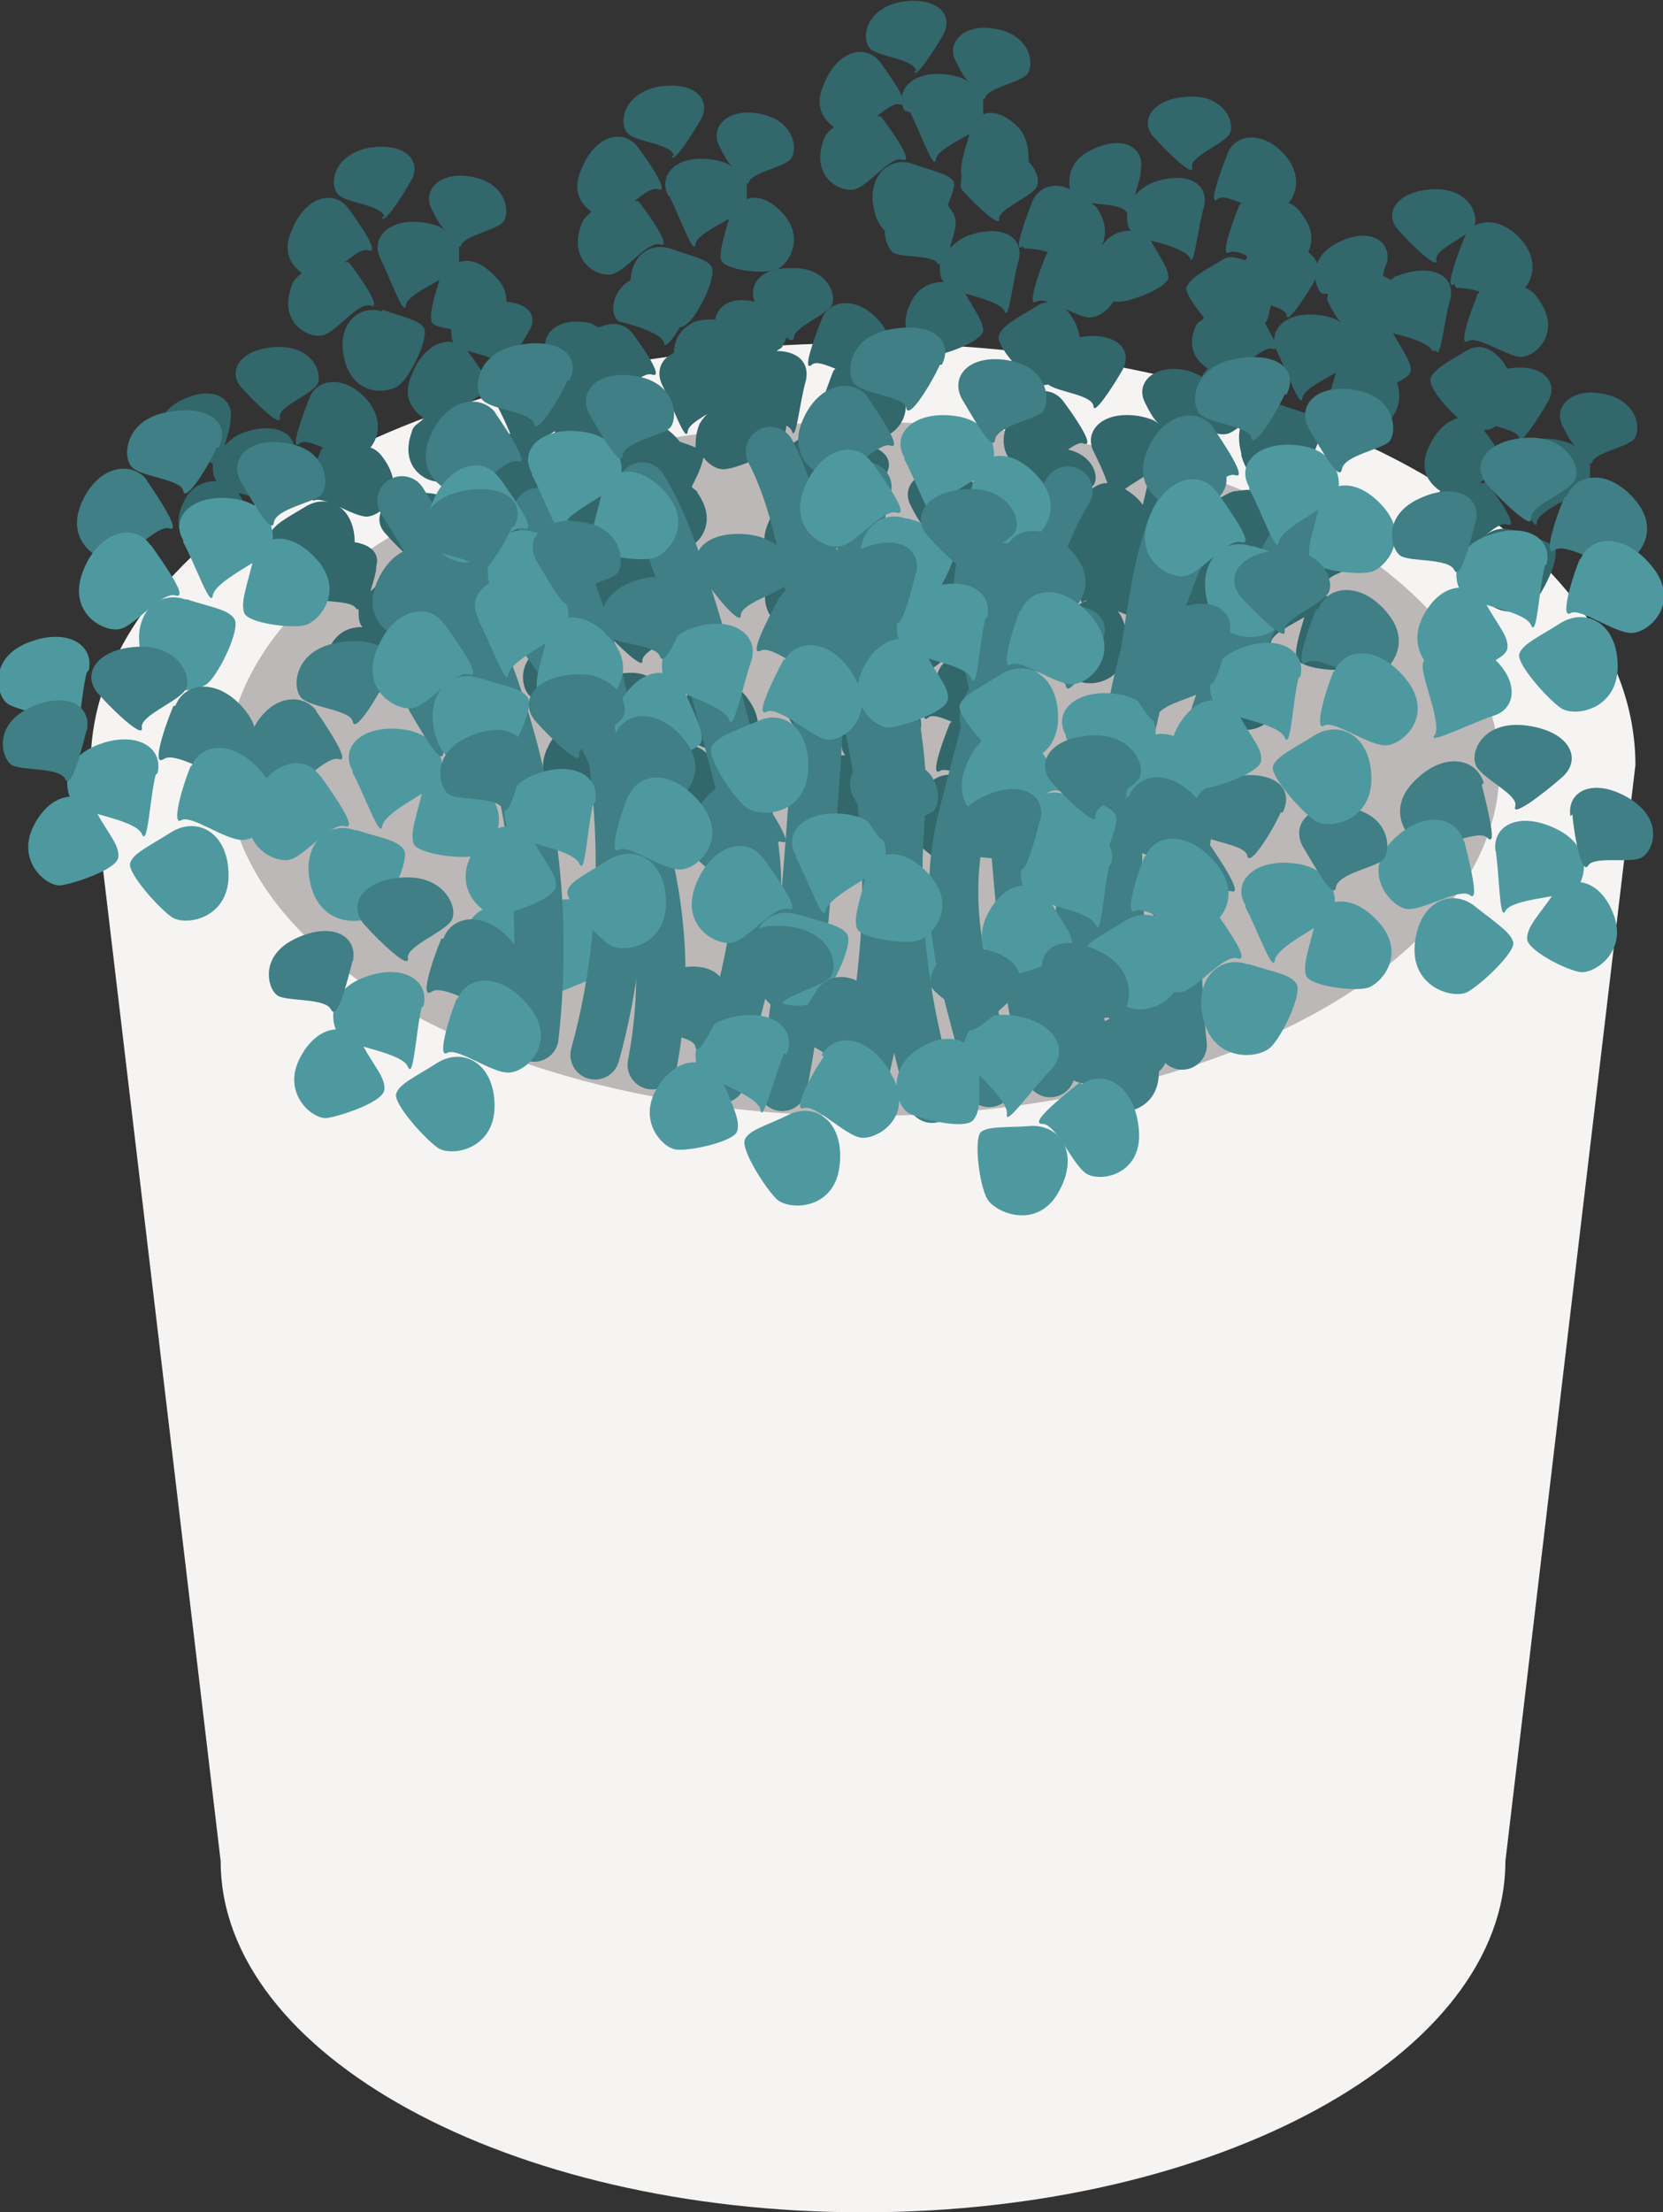 <?xml version="1.0" encoding="UTF-8"?><svg id="uuid-d281dd3b-88da-40d5-bd80-09909aee738f" xmlns="http://www.w3.org/2000/svg" viewBox="0 0 8.44 11.22"><rect x="0" y="0" width="8.44" height="11.22" fill="#333333" stroke="none"/><g id="uuid-c1d9aebf-26c7-4b6e-838e-1f309b622736"><g><g><path d="m4.38,1.74C2.22,1.74.46,2.7.46,3.88l.66,5.56c0,.98,1.46,1.78,3.26,1.78s3.26-.8,3.26-1.78l.66-5.56c0-1.18-1.75-2.14-3.92-2.14Z" style="fill:#f6f4f3;"/><ellipse cx="4.38" cy="3.9" rx="3.23" ry="1.76" style="fill:#bcb8b7;"/></g><g><path d="m1.94,1.1c0,.05.1-.1.15-.19.05-.1-.04-.19-.22-.16-.19.04-.2.2-.15.24.04.04.22.05.23.11Z" style="fill:#32676c;"/><path d="m1.54,1.38s-.05.03-.06.07c-.07.19.09.27.16.25.07-.02.18-.17.24-.15.06.02-.04-.13-.11-.22,0,0-.01,0-.02,0,.05-.04.09-.07.12-.06.06.02-.04-.13-.1-.21-.07-.1-.22-.07-.29.11-.05.11,0,.18.06.22Z" style="fill:#32676c;"/><path d="m1.93,1.31c.05.1.12.3.13.24,0-.04.1-.09.17-.13-.03.1-.05.17-.04.21,0,.02.05.03.1.04,0,.03,0,.06.02.08.04.04.22.05.23.11,0,.05.1-.1.15-.19.04-.08-.02-.13-.12-.14,0-.04-.01-.08-.05-.12-.07-.08-.14-.1-.19-.08,0-.02,0-.05,0-.08,0,0,.01,0,.01,0,0-.05.17-.08.21-.12.04-.04.03-.19-.14-.23-.17-.04-.27.06-.22.16.02.04.04.08.07.11-.02-.02-.05-.03-.1-.04-.19-.03-.28.08-.23.18Z" style="fill:#32676c;"/><path d="m1.94,1.58c-.12-.04-.24.07-.19.25.05.19.24.17.29.11.05-.05.14-.23.11-.28-.03-.04-.1-.05-.21-.09Z" style="fill:#32676c;"/><path d="m3.41.79c0,.05.1-.1.15-.19.05-.1-.04-.19-.22-.16-.19.04-.2.2-.15.24.04.04.22.05.23.11Z" style="fill:#32676c;"/><path d="m3.01,1.07s-.05.03-.06.07c-.07.19.09.27.16.25.07-.02.18-.17.24-.15.06.02-.04-.13-.11-.22,0,0-.01,0-.02,0,.05-.04.09-.07.12-.06.06.02-.04-.13-.1-.21-.07-.1-.22-.07-.29.11-.05.11,0,.18.06.22Z" style="fill:#32676c;"/><path d="m3.4,1c.05.1.12.3.13.24,0-.04.1-.09.17-.13-.03.1-.05.17-.04.21.02.05.21.07.27.05.06-.01.16-.15.05-.28-.07-.08-.14-.1-.19-.08,0-.02,0-.05,0-.08,0,0,.01,0,.01,0,0-.05.17-.08.21-.12.04-.04.03-.19-.14-.23-.17-.04-.27.06-.22.16.02.04.04.08.07.11-.02-.02-.05-.03-.1-.04-.19-.03-.28.08-.23.18Z" style="fill:#32676c;"/><path d="m4.64.36c0,.05.1-.1.15-.19.05-.1-.04-.19-.22-.16-.19.04-.2.2-.15.24s.22.05.23.11Z" style="fill:#32676c;"/><path d="m4.24.64s-.05.03-.06.07c-.07.19.09.27.16.25.07-.02.18-.17.24-.15.06.02-.04-.13-.11-.22,0,0-.01,0-.02,0,.05-.04.09-.07.12-.06.06.02-.04-.13-.1-.21-.07-.1-.22-.07-.29.11-.05.11,0,.18.06.22Z" style="fill:#32676c;"/><path d="m4.62.57c.05.1.12.3.13.24,0-.04.1-.09.17-.13-.03.1-.05.17-.04.21,0,0,0,0,0,0,0,.02-.01.05,0,.07.07.08.2.2.19.15,0-.05.16-.11.19-.16.02-.03,0-.09-.04-.13,0-.05,0-.1-.04-.16-.07-.08-.14-.1-.19-.08,0-.02,0-.05,0-.08,0,0,.01,0,.01,0,0-.05.17-.08.21-.12.04-.04.03-.19-.14-.23-.17-.04-.27.06-.22.16.02.04.04.08.07.11-.02-.02-.05-.03-.1-.04-.19-.03-.28.08-.23.18Z" style="fill:#32676c;"/><path d="m6.3,2.31c.05.19.24.17.29.11.05-.05.14-.23.11-.28-.03-.04-.1-.05-.21-.09-.12-.04-.24.07-.19.25Z" style="fill:#32676c;"/><path d="m7.53,2.45s-.01,0-.02,0c.05-.04.09-.07.12-.06.06.02-.04-.13-.1-.21,0,0,0,0,0,0,.02,0,.04,0,.06-.02.06.02.11.03.12.06,0,.05.1-.1.15-.19.05-.1-.04-.19-.21-.16-.05-.09-.13-.14-.21-.09-.1.06-.16.09-.18.14-.01.04.07.14.14.2-.06.02-.11.06-.15.15-.05.11,0,.18.06.22-.02.03-.05.03-.06.07-.07.19.09.27.16.25.07-.02.18-.17.24-.15.06.02-.04-.13-.11-.22Z" style="fill:#32676c;"/><path d="m7.49,2.95c.05.19.24.17.29.11.05-.05.14-.23.11-.28-.03-.04-.1-.05-.21-.09-.12-.04-.24.07-.19.25Z" style="fill:#32676c;"/><path d="m8.26,2.51c-.07-.08-.14-.1-.19-.08,0-.02,0-.05,0-.08,0,0,.01,0,.01,0,0-.05.17-.08.21-.12.04-.04.03-.19-.14-.23-.17-.04-.27.06-.22.16.02.04.04.08.07.11-.02-.02-.05-.03-.1-.04-.19-.03-.28.08-.23.18.05.1.12.3.13.24,0-.04.1-.09.17-.13-.03.1-.05.17-.04.21.02.05.21.07.27.05.06-.01.16-.15.05-.28Z" style="fill:#32676c;"/><path d="m3.14,1.63s.22.05.23.11c0,.03.04-.01.08-.08.02,0,.04-.02.05-.03.05-.05.14-.23.11-.28-.03-.04-.1-.05-.21-.09-.1-.03-.19.03-.2.16-.1.06-.1.17-.07.2Z" style="fill:#32676c;"/><path d="m3.89,2.32s.1-.08.1-.16c.01,0,.03.02.03.03.02.05.04-.16.07-.26.02-.09-.04-.15-.15-.15,0,0,.02-.01.03-.02,0-.01.02-.03.02-.05.02.02.04.02.04,0,0-.05.16-.11.19-.16.03-.05-.02-.2-.21-.19-.16,0-.21.09-.18.17-.13-.03-.19.03-.2.09-.03,0-.06,0-.1.01-.09.04-.11.11-.11.16-.07.03-.09.1-.06.16.05.1.12.3.13.24,0-.04.09-.08.16-.13-.04.02-.07.04-.1.09-.02.05-.02.09-.02.12-.02-.01-.05-.02-.08-.03-.04-.05-.08-.08-.13-.09-.02-.05-.07-.13-.11-.19,0,0-.01,0-.02,0,.05-.04.09-.07.12-.06.06.02-.04-.13-.1-.21-.04-.05-.1-.06-.17-.03-.01,0-.02-.01-.04-.02-.17-.04-.27.06-.22.16.02.04.04.08.07.11-.02-.02-.05-.03-.1-.04-.19-.03-.28.08-.23.18.02.04.05.1.07.15-.03,0-.05,0-.09,0-.01,0-.01.01-.02.02-.02-.05-.07-.11-.1-.16,0,0-.01,0-.02,0,.05-.04.09-.07.12-.06.06.02-.04-.13-.1-.21-.07-.1-.22-.07-.29.11-.05.11,0,.18.06.22-.02.03-.05.03-.06.07-.07.19.09.27.16.25.04-.01.11-.08.16-.12,0,0,0,.01,0,.02-.05.04-.09.12-.06.23.01.05.03.08.06.11-.04,0-.08.03-.09.07-.04.1-.1.27-.05.23.02-.02.07,0,.12.02,0,0,0,0-.01.01-.04.1-.1.27-.05.24.05-.03.2.08.27.08.07,0,.21-.12.09-.29-.02-.03-.04-.05-.07-.06,0,0,0,0,0,0,0,0,.01,0,.02,0,.06,0,.24-.07.25-.12,0-.05-.04-.1-.09-.2.08.02.18.05.2.09.02.05.04-.16.07-.26,0-.03,0-.05,0-.08,0,0,0,0,0,0,0,0,.02,0,.02-.01,0,.02,0,.04.02.03.01,0,.04,0,.07.01,0,.03.02.04.03.06-.04.1-.08.24-.03.21.05-.03.2.08.27.08.07,0,.21-.12.09-.29,0-.01-.02-.02-.03-.03.03-.06.05-.1.06-.15.03.04.07.06.1.06.05,0,.18-.05.23-.09,0,0,0,0,0,0Zm-1.07-.14s0,0,0,0c-.03.1-.05.16-.03.2,0,0,.01,0,.02.01,0,0,0,0,0,0-.03.01-.05.03-.06.05,0,0,0-.02,0-.02,0,0,0,0-.01,0,0-.03.02-.06.02-.09,0-.04-.02-.06-.04-.08.03-.02.07-.05.11-.07Zm-.14.43s0,.02.01.03c0,0-.01-.01-.02-.01,0,0,0,0,0-.01Z" style="fill:#32676c;"/><path d="m4.3,3.05c.06.02-.04-.13-.11-.22,0,0-.01,0-.02,0,.05-.04.09-.07.12-.06.05.02-.03-.11-.09-.2.03,0,.06,0,.09-.02.03.01.06.03.06.04,0,.05.1-.1.15-.19.04-.08-.03-.14-.15-.15-.05-.09-.13-.13-.2-.08-.1.06-.16.09-.18.14-.01.04.08.15.15.21-.08-.02-.17,0-.22.13-.05.11,0,.18.06.22-.02.03-.05.03-.06.07-.07.19.09.27.16.25.07-.02.18-.17.24-.15Z" style="fill:#32676c;"/><path d="m6.18,3.05s-.01,0-.02,0c.05-.04.09-.07.12-.06.06.02-.04-.13-.1-.21-.07-.09-.21-.06-.28.1,0-.01,0-.02-.01-.03-.02-.03-.04-.05-.07-.06.03-.04.04-.08.02-.14.06.03.19.04.24.03,0,0,.01,0,.02-.01,0,.03,0,.05.02.06.04.04.22.05.23.11,0,.05.1-.1.15-.19.05-.1-.04-.19-.22-.16-.04,0-.07.03-.1.04,0-.04,0-.09-.05-.14-.07-.08-.14-.1-.19-.08,0-.02,0-.05,0-.08,0,0,.01,0,.01,0,0-.04.08-.06.14-.08.04.04.1.06.14.05.07-.02.18-.17.24-.15.06.02-.04-.13-.11-.22,0,0-.01,0-.02,0,.05-.04.09-.07.12-.06.04.01,0-.06-.04-.13.02-.02.02-.06.03-.09.04.01.08.03.08.05,0,.05.1-.1.15-.19.03-.05,0-.1-.04-.13.02-.05.03-.11-.03-.19-.02-.03-.04-.05-.07-.06.04-.05.06-.13,0-.22-.11-.15-.27-.14-.31-.03-.04.1-.1.27-.05.23.02-.02.07,0,.12.02,0,0,0,0-.01.01-.04.1-.1.27-.05.24.02-.01.06,0,.09.02,0,0,0,.01-.01.02-.04-.01-.08-.03-.12,0-.1.06-.16.09-.18.14,0,.03.04.09.09.15-.01.02-.03.02-.04.04-.05.11,0,.18.06.22-.01.01-.02.02-.03.04-.02-.01-.04-.02-.07-.03-.17-.04-.27.06-.22.16.02.04.04.08.07.11-.02-.02-.05-.03-.1-.04-.19-.03-.28.08-.23.18.02.04.05.1.07.16-.04,0-.08.02-.1.06,0,0,0-.02-.01-.02.02-.01.03-.02.04-.03.03-.04,0-.15-.13-.18.03-.02.06-.04.08-.03.06.02-.04-.13-.1-.21-.07-.1-.22-.07-.29.11-.04.11,0,.18.05.21,0,0,0,.01,0,.02-.02.02-.04.03-.05.06-.07.18.08.27.16.25-.03,0-.06,0-.1.02-.04.02-.06.04-.08.06.01-.04.03-.09.03-.13.02-.08-.05-.11-.13-.11-.01-.05-.06-.11-.15-.13-.17-.04-.27.06-.22.16.02.04.04.08.07.11-.02-.02-.05-.03-.1-.04-.19-.03-.28.08-.23.18.05.1.12.3.13.24,0-.04.1-.09.17-.13-.03.1-.05.17-.04.21,0,0,.02.02.04.02-.02,0-.04-.01-.07,0-.02,0-.02.01-.03.01-.03-.03-.1-.05-.2-.08-.12-.04-.24.07-.19.25,0,.04.03.06.04.08-.03,0-.06,0-.1.01-.16.08-.12.23-.08.26.05.03.21.01.23.06,0,0,0,0,.01,0,0,.04,0,.07.02.09-.06,0-.13.02-.17.11-.08.16.06.27.12.26.06,0,.24-.07.25-.12,0-.05-.04-.1-.09-.2.08.02.18.05.2.09.02.05.04-.16.07-.26.03-.12-.09-.19-.27-.12-.04.02-.06.04-.08.06.01-.04.03-.09.03-.13,0-.02-.02-.03-.02-.04.05,0,.1-.01.12-.03,0,0,.01-.02.02-.03.07.07.14.13.13.08,0-.05.16-.11.19-.16.02-.04,0-.12-.08-.16.05,0,.1.01.14.01.02.08.09.13.13.13.06,0,.24-.07.25-.12,0-.05-.04-.1-.09-.19.08.02.18.05.2.09.02.04.03-.08.05-.19.03.04.07.06.11.06-.02.06-.02.1,0,.08.05-.03.2.08.27.08.03,0,.08-.03.11-.07.01.02.03.04.05.05-.02.03-.05.03-.06.07-.07.19.09.27.16.25.07-.02.18-.17.24-.15.06.02-.04-.13-.11-.22Zm-.34-.65c-.02.07-.03.12-.04.16-.03-.04-.06-.06-.09-.08.04-.03.08-.05.12-.08Zm-.87.57s-.01-.04-.03-.06c-.07-.08-.14-.1-.19-.08,0-.02,0-.05,0-.08,0,0,0,0,0,0,0,.02.02.04.03.05.05.03.21.01.23.06,0,0,0,0,.01,0,0,.04,0,.07.02.09-.03,0-.05,0-.08.03Zm.29-.29c.07-.03.18-.16.24-.15,0,0,0,.02,0,.02-.07,0-.13.05-.14.14-.02,0-.05-.02-.08-.01Z" style="fill:#32676c;"/><path d="m6.14,3.55c.05.19.24.17.29.11.05-.05.14-.23.11-.28-.03-.04-.1-.05-.21-.09-.12-.04-.24.07-.19.25Z" style="fill:#32676c;"/><path d="m6.72,3.04s0-.05,0-.08c0,0,.01,0,.01,0,0-.05.17-.08.21-.12.04-.04.03-.19-.14-.23-.17-.04-.27.06-.22.16.02.04.04.08.07.11-.02-.02-.05-.03-.1-.04-.19-.03-.28.08-.23.18.05.1.12.3.13.24,0-.04.1-.09.17-.13-.03.1-.05.17-.04.21.02.05.21.07.27.05.06-.01.16-.15.05-.28-.07-.08-.14-.1-.19-.08Z" style="fill:#32676c;"/><path d="m7.29,1.31c0-.05.16-.11.19-.16.03-.05-.02-.2-.21-.19-.19.01-.25.13-.17.21.07.08.2.2.19.15Z" style="fill:#32676c;"/><path d="m7.39,1.46s.07,0,.12.02c0,0,0,0-.01.01-.04.1-.1.27-.05.24.05-.03.2.08.27.08.07,0,.21-.12.09-.29-.02-.03-.04-.05-.07-.06.04-.05.06-.13,0-.22-.11-.15-.27-.14-.31-.03-.04.1-.1.27-.05.23Z" style="fill:#32676c;"/><path d="m7.29,1.78c.02.05.04-.16.07-.26.03-.12-.09-.19-.27-.12-.01,0-.02.01-.03.02,0,0-.02-.01-.04-.02,0-.02.01-.05.02-.07.02-.11-.09-.18-.25-.1-.16.08-.12.23-.08.26,0,0,.02,0,.03,0,0,.01-.01.02,0,.04.02.04.04.08.07.11-.02-.02-.05-.03-.1-.04-.19-.03-.28.08-.23.18.05.1.12.3.13.24,0-.04.1-.09.17-.13-.03.1-.05.17-.04.21.02.05.21.07.27.05.05,0,.12-.1.08-.21.04-.02.07-.04.07-.06,0-.05-.04-.1-.09-.19.08.02.18.05.2.09Z" style="fill:#32676c;"/><path d="m5.2,1.26s.07,0,.12.02c0,0,0,0-.01.01-.04.1-.1.27-.05.24.05-.03.2.08.27.08.04,0,.09-.03.12-.08,0,0,.02,0,.03,0,.06,0,.24-.07.25-.12,0-.05-.04-.1-.09-.19.08.02.18.05.2.09.02.05.04-.16.07-.26.03-.12-.09-.19-.27-.12-.04.02-.06.04-.08.06.01-.04.03-.09.03-.13.02-.11-.09-.18-.25-.1-.11.05-.12.14-.11.2-.08-.04-.16-.01-.19.06-.04.1-.1.27-.05.23Zm.51-.18s0,0,.01,0c0,.04,0,.07.02.09-.06,0-.12.02-.17.11,0,0,0,0,0,0,.04-.05.06-.13,0-.22,0-.01-.02-.02-.03-.03.07.01.16.01.18.05Z" style="fill:#32676c;"/><path d="m5.17,1.32c.03-.12-.09-.19-.27-.12-.04.02-.06.04-.08.06.01-.04.03-.09.03-.13,0-.04-.02-.06-.04-.09.02-.05.04-.1.03-.12-.03-.04-.1-.05-.21-.09-.12-.04-.24.07-.19.25.01.04.03.07.05.09,0,.05.02.09.04.11.05.03.21.01.23.06,0,0,0,0,.01,0,0,.04,0,.07.02.09-.06,0-.13.02-.17.11-.08.16.06.27.12.26.06,0,.24-.07.25-.12,0-.05-.04-.1-.09-.19.08.02.18.05.2.09.02.05.04-.16.07-.26Z" style="fill:#32676c;"/><path d="m5.23,1.95s.05.01.09,0c.05.04.22.05.23.11,0,.05.1-.1.15-.19.05-.1-.04-.19-.22-.16,0,0,0,0,0,0-.03-.15-.14-.22-.23-.15-.1.06-.16.09-.18.14-.02.05.12.2.18.24Z" style="fill:#32676c;"/><path d="m4.19,2.14c.05-.03.2.08.27.08.07,0,.21-.12.09-.29-.02-.03-.04-.05-.07-.06.04-.05.06-.13,0-.22-.11-.15-.27-.14-.31-.03-.04.1-.1.27-.05.23.02-.02.07,0,.12.02,0,0,0,0-.01.01-.04.1-.1.27-.05.24Z" style="fill:#32676c;"/><path d="m3.13,2.77c-.1.06-.16.09-.18.14-.01.03.06.13.12.19,0,.03-.02.07,0,.1.07.08.2.2.19.15,0-.05.16-.11.19-.16.02-.04,0-.14-.1-.17,0-.02.01-.02.01-.04,0-.19-.14-.27-.25-.19Z" style="fill:#32676c;"/><path d="m1.42,2.11c0-.05.16-.11.19-.16.03-.05-.02-.2-.21-.19-.19.01-.25.13-.17.21.07.08.2.2.19.15Z" style="fill:#32676c;"/><path d="m1.42,2.58c.02.05.04-.16.07-.26.03-.12-.09-.19-.27-.12-.04.02-.06.04-.08.06.01-.04.03-.09.03-.13.02-.11-.09-.18-.25-.1-.16.08-.12.23-.08.26.05.03.21.01.23.06,0,0,0,0,.01,0,0,.04,0,.07.02.09-.06,0-.13.02-.17.11-.08.16.06.27.12.26.06,0,.24-.07.25-.12,0-.05-.04-.1-.09-.19.08.02.18.05.2.09Z" style="fill:#32676c;"/><path d="m1.59,2.54c.05-.03.2.08.27.08.07,0,.21-.12.09-.29-.02-.03-.04-.05-.07-.06.04-.05.06-.13,0-.22-.11-.15-.27-.14-.31-.03-.04.1-.1.27-.05.23.02-.02.07,0,.12.02,0,0,0,0-.01.01-.04.1-.1.27-.05.24Z" style="fill:#32676c;"/><path d="m6.05.84c0-.05.16-.11.19-.16.03-.05-.02-.2-.21-.19-.19.01-.25.13-.17.21.07.08.2.2.19.15Z" style="fill:#32676c;"/><path d="m5.47,3.07c-.1.06-.16.09-.18.14-.02.05.12.2.18.24.06.04.25.01.25-.19,0-.19-.14-.27-.25-.19Z" style="fill:#32676c;"/><path d="m5.07,3.66c.04-.05.06-.13,0-.22-.11-.15-.27-.14-.31-.03-.04.1-.1.27-.05.23.02-.02.07,0,.12.02,0,0,0,0-.01.01-.04.1-.1.27-.05.24.05-.03.2.08.27.08.07,0,.21-.12.09-.29-.02-.03-.04-.05-.07-.06Z" style="fill:#32676c;"/><path d="m4.73,3.96c-.1.06-.16.09-.18.14-.02.05.12.2.18.24.06.04.25.01.25-.19,0-.19-.14-.27-.25-.19Z" style="fill:#32676c;"/><path d="m3.27,3.82c.02.05.04-.16.07-.26.03-.12-.09-.19-.27-.12-.04.02-.06.04-.08.06.01-.04.03-.09.03-.13.02-.11-.09-.18-.25-.1-.16.08-.12.23-.08.26.05.03.21.01.23.06,0,0,0,0,.01,0,0,.04,0,.07.02.09-.06,0-.13.02-.17.11-.08.16.06.27.12.26.06,0,.24-.07.25-.12,0-.05-.04-.1-.09-.19.08.02.18.05.2.09Z" style="fill:#32676c;"/><path d="m3.74,3.51c.04-.05.06-.13,0-.22-.11-.15-.27-.14-.31-.03-.04.1-.1.27-.05.23.02-.02.07,0,.12.02,0,0,0,0-.01.01-.04.1-.1.27-.05.24.05-.03.2.08.27.08.07,0,.21-.12.09-.29-.02-.03-.04-.05-.07-.06Z" style="fill:#32676c;"/><path d="m3.4,3.81c-.1.06-.16.09-.18.14-.02.05.12.2.18.24.06.04.25.01.25-.19,0-.19-.14-.27-.25-.19Z" style="fill:#32676c;"/><path d="m2.15,2.85c0-.05.16-.11.19-.16.03-.05-.02-.2-.21-.19-.19.01-.25.13-.17.21.07.08.2.2.19.15Z" style="fill:#32676c;"/><path d="m2.16,3.32c.02.05.04-.16.07-.26.03-.12-.09-.19-.27-.12-.04.02-.06.04-.08.06.01-.04.03-.09.03-.13.02-.07-.04-.11-.11-.12,0-.18-.14-.25-.25-.18-.1.06-.16.09-.18.14-.02.05.12.2.18.24,0,0,0,0,0,0,0,.03.02.06.03.08.05.03.21.01.23.06,0,0,0,0,.01,0,0,.04,0,.07.02.09-.06,0-.13.02-.17.11-.08.16.06.27.12.26.06,0,.24-.07.25-.12,0-.05-.04-.1-.09-.2.08.02.18.05.2.09Z" style="fill:#32676c;"/><path d="m2.28,3.32c-.1.06-.16.09-.18.14-.02.05.12.2.18.24.06.04.25.01.25-.19,0-.19-.14-.27-.25-.19Z" style="fill:#32676c;"/></g><path d="m.45,3.4c.03-.13-.11-.22-.31-.14s-.16.27-.1.31.3.07.33.14.04-.18.07-.3Z" style="fill:#4e999f;"/><path d="m2.73,4.97c.13-.04.13-.21-.05-.33s-.31.01-.31.08.1.3.06.35.18-.06.3-.1Z" style="fill:#4e999f;"/><path d="m4.73,5.01c.13-.04.13-.21-.05-.33s-.31.01-.31.08.1.3.06.35.18-.06.3-.1Z" style="fill:#4e999f;"/><path d="m7.58,3.63c.13-.04.13-.21-.05-.33s-.31.01-.31.08.1.3.06.35.18-.06.3-.1Z" style="fill:#4e999f;"/><path d="m3.07,4.94c.13-.04.13-.21-.05-.33s-.31.01-.31.08.1.3.06.35.18-.06.3-.1Z" style="fill:#4e999f;"/><g><path d="m2.04,2.54c.2.31.43.74.57,1.28.15.58.14,1.08.1,1.44" style="fill:none; stroke:#3f7f85; stroke-linecap:round; stroke-miterlimit:10; stroke-width:.25px;"/><path d="m2.73,2.6c.16.32.33.77.39,1.31.07.59,0,1.08-.1,1.44" style="fill:none; stroke:#3f7f85; stroke-linecap:round; stroke-miterlimit:10; stroke-width:.25px;"/><path d="m2.28,2.68c.31.31.67.74.88,1.28.23.58.22,1.08.15,1.44" style="fill:none; stroke:#3f7f85; stroke-linecap:round; stroke-miterlimit:10; stroke-width:.25px;"/><path d="m3.26,2.47c.2.31.39,1.11.53,1.64.15.58-.08,1-.13,1.36" style="fill:none; stroke:#3f7f85; stroke-linecap:round; stroke-miterlimit:10; stroke-width:.25px;"/><path d="m3.91,2.29c.17.32.28.96.23,1.61s-.09,1.25-.17,1.61" style="fill:none; stroke:#3f7f85; stroke-linecap:round; stroke-miterlimit:10; stroke-width:.25px;"/><path d="m4.11,2.79c.15.32.31.77.37,1.31.06.59-.02,1.08-.12,1.44" style="fill:none; stroke:#3f7f85; stroke-linecap:round; stroke-miterlimit:10; stroke-width:.25px;"/><path d="m6.67,2.58c-.2.31-.43.74-.57,1.28-.15.58-.14,1.08-.1,1.44" style="fill:none; stroke:#3f7f85; stroke-linecap:round; stroke-miterlimit:10; stroke-width:.25px;"/><path d="m6.09,2.59c-.16.32-.33.77-.39,1.31-.07.59,0,1.08.1,1.44" style="fill:none; stroke:#3f7f85; stroke-linecap:round; stroke-miterlimit:10; stroke-width:.25px;"/><path d="m6.1,2.43c-.31.31-.22.96-.44,1.5-.23.58-.22,1.08-.15,1.44" style="fill:none; stroke:#3f7f85; stroke-linecap:round; stroke-miterlimit:10; stroke-width:.25px;"/><path d="m5.42,2.49c-.2.31-.39,1.11-.53,1.64-.15.58.08,1,.13,1.36" style="fill:none; stroke:#3f7f85; stroke-linecap:round; stroke-miterlimit:10; stroke-width:.25px;"/><path d="m5.16,2.59c-.38.32-.1.72-.04,1.33s.08,1.18.21,1.52" style="fill:none; stroke:#3f7f85; stroke-linecap:round; stroke-miterlimit:10; stroke-width:.25px;"/><path d="m4.4,2.47c-.14.33.22,1.11.17,1.66-.05.59.05,1.08.16,1.44" style="fill:none; stroke:#3f7f85; stroke-linecap:round; stroke-miterlimit:10; stroke-width:.25px;"/></g><g><g><path d="m1.11,2.27c.06-.12-.04-.22-.26-.18s-.23.23-.18.28.25.06.26.12.12-.11.17-.22Z" style="fill:#3f7f85;"/><path d="m.75,2.44c-.08-.11-.26-.08-.34.12s.11.3.18.28.21-.18.27-.16-.05-.15-.12-.25Z" style="fill:#3f7f85;"/><path d="m.93,2.74c-.07-.12.05-.24.26-.21s.22.22.17.27-.27.15-.28.22-.09-.16-.15-.27Z" style="fill:#4e999f;"/><path d="m.76,2.76c-.08-.11-.26-.07-.34.14s.11.31.19.29.21-.19.28-.17-.05-.15-.12-.25Z" style="fill:#4e999f;"/><path d="m1.22,2.44c-.06-.12.05-.23.25-.19s.2.22.16.26-.23.07-.24.14-.11-.11-.17-.21Z" style="fill:#3f7f85;"/><path d="m.94,3.04c-.14-.05-.28.08-.22.29s.28.19.34.13.16-.27.13-.32-.12-.06-.24-.1Z" style="fill:#4e999f;"/><path d="m1.28,2.85c.03-.14.19-.17.33-.01s.01.31-.06.33-.29-.01-.31-.06.01-.13.04-.25Z" style="fill:#4e999f;"/></g><g><path d="m2.89,1.93c.06-.12-.04-.22-.26-.18s-.23.23-.18.28.25.06.26.12.12-.11.17-.22Z" style="fill:#3f7f85;"/><path d="m2.52,2.1c-.08-.11-.26-.08-.34.12s.11.3.18.28.21-.18.27-.16-.05-.15-.12-.25Z" style="fill:#3f7f85;"/><path d="m2.7,2.4c-.07-.12.05-.24.26-.21s.22.22.17.27-.27.15-.28.22-.09-.16-.15-.27Z" style="fill:#4e999f;"/><path d="m2.53,2.42c-.08-.11-.26-.07-.34.14s.11.31.19.29.21-.19.28-.17-.05-.15-.12-.25Z" style="fill:#4e999f;"/><path d="m2.99,2.1c-.06-.12.05-.23.25-.19s.2.22.16.26-.23.07-.24.14-.11-.11-.17-.21Z" style="fill:#3f7f85;"/><path d="m2.71,2.7c-.14-.05-.28.08-.22.29s.28.19.34.13.16-.27.13-.32-.12-.06-.24-.1Z" style="fill:#4e999f;"/><path d="m3.05,2.51c.03-.14.19-.17.33-.01s.01.31-.06.33-.29-.01-.31-.06.01-.13.04-.25Z" style="fill:#4e999f;"/></g><g><path d="m4.78,1.85c.06-.12-.04-.22-.26-.18s-.23.23-.18.28.25.06.26.12.12-.11.17-.22Z" style="fill:#3f7f85;"/><path d="m4.41,2.02c-.08-.11-.26-.08-.34.12s.11.3.18.28.21-.18.27-.16-.05-.15-.12-.25Z" style="fill:#3f7f85;"/><path d="m4.59,2.32c-.07-.12.05-.24.26-.21s.22.22.17.27-.27.15-.28.22-.09-.16-.15-.27Z" style="fill:#4e999f;"/><path d="m4.42,2.34c-.08-.11-.26-.07-.34.14s.11.31.19.29.21-.19.28-.17-.05-.15-.12-.25Z" style="fill:#4e999f;"/><path d="m4.88,2.02c-.06-.12.05-.23.25-.19s.2.22.16.26-.23.07-.24.14-.11-.11-.17-.21Z" style="fill:#3f7f85;"/><path d="m4.6,2.63c-.14-.05-.28.08-.22.29s.28.19.34.13.16-.27.13-.32-.12-.06-.24-.1Z" style="fill:#4e999f;"/><path d="m4.94,2.43c.03-.14.19-.17.33-.01s.01.31-.06.33-.29-.01-.31-.06.01-.13.04-.25Z" style="fill:#4e999f;"/></g><g><path d="m6.53,2c.06-.12-.04-.22-.26-.18s-.23.23-.18.28.25.06.26.12.12-.11.17-.22Z" style="fill:#3f7f85;"/><path d="m6.16,2.17c-.08-.11-.26-.08-.34.12s.11.3.18.28.21-.18.27-.16-.05-.15-.12-.25Z" style="fill:#3f7f85;"/><path d="m6.34,2.47c-.07-.12.05-.24.26-.21s.22.22.17.27-.27.15-.28.22-.09-.16-.15-.27Z" style="fill:#4e999f;"/><path d="m6.17,2.49c-.08-.11-.26-.07-.34.14s.11.31.19.29.21-.19.28-.17-.05-.15-.12-.25Z" style="fill:#4e999f;"/><path d="m6.64,2.17c-.06-.12.05-.23.25-.19s.2.22.16.26-.23.07-.24.14-.11-.11-.17-.21Z" style="fill:#3f7f85;"/><path d="m6.35,2.77c-.14-.05-.28.08-.22.29s.28.19.34.13.16-.27.13-.32-.12-.06-.24-.1Z" style="fill:#4e999f;"/><path d="m6.69,2.58c.03-.14.19-.17.33-.01s.01.31-.06.33-.29-.01-.31-.06.01-.13.04-.25Z" style="fill:#4e999f;"/></g><g><path d="m7.93,3.94c.1-.09.04-.23-.18-.26s-.29.13-.26.2.22.15.2.21.15-.07.24-.15Z" style="fill:#3f7f85;"/><path d="m7.53,3.97c-.04-.13-.21-.16-.36,0s0,.32.07.33.26-.1.31-.05,0-.15-.03-.27Z" style="fill:#3f7f85;"/><path d="m7.59,4.32c-.02-.14.13-.21.32-.11s.13.28.07.31-.31.04-.34.1-.03-.19-.05-.31Z" style="fill:#4e999f;"/><path d="m7.43,4.27c-.04-.14-.22-.16-.37,0s0,.33.08.34.27-.11.32-.07,0-.16-.03-.28Z" style="fill:#4e999f;"/><path d="m7.97,4.14c-.02-.13.12-.2.3-.09s.12.27.06.3-.24-.01-.27.04-.07-.14-.08-.26Z" style="fill:#3f7f85;"/><path d="m7.49,4.6c-.12-.1-.29-.03-.31.19s.2.28.27.24.24-.2.23-.25-.09-.1-.19-.18Z" style="fill:#4e999f;"/><path d="m7.88,4.54c.08-.11.24-.09.31.1s-.1.3-.17.29-.27-.11-.27-.17.06-.12.13-.22Z" style="fill:#4e999f;"/></g><g><path d="m1.97,3.44c.06-.12-.04-.22-.26-.18s-.23.23-.18.28.25.06.26.12.12-.11.17-.22Z" style="fill:#3f7f85;"/><path d="m1.61,3.61c-.08-.11-.26-.08-.34.12s.11.3.18.28.21-.18.27-.16-.05-.15-.12-.25Z" style="fill:#3f7f85;"/><path d="m1.79,3.91c-.07-.12.05-.24.26-.21s.22.22.17.27-.27.15-.28.22-.09-.16-.15-.27Z" style="fill:#4e999f;"/><path d="m1.62,3.93c-.08-.11-.26-.07-.34.14s.11.31.19.29.21-.19.28-.17-.05-.15-.12-.25Z" style="fill:#4e999f;"/><path d="m2.08,3.61c-.06-.12.05-.23.25-.19s.2.22.16.26-.23.07-.24.14-.11-.11-.17-.21Z" style="fill:#3f7f85;"/><path d="m1.8,4.21c-.14-.05-.28.08-.22.29s.28.19.34.13.16-.27.13-.32-.12-.06-.24-.1Z" style="fill:#4e999f;"/><path d="m2.14,4.02c.03-.14.19-.17.33-.01s.01.31-.06.33-.29-.01-.31-.06.01-.13.04-.25Z" style="fill:#4e999f;"/></g><g><path d="m2.61,2.67c.06-.12-.04-.22-.26-.18s-.23.23-.18.28.25.06.26.12.12-.11.17-.22Z" style="fill:#3f7f85;"/><path d="m2.25,2.84c-.08-.11-.26-.08-.34.12s.11.3.18.28.21-.18.27-.16-.05-.15-.12-.25Z" style="fill:#3f7f85;"/><path d="m2.43,3.14c-.07-.12.05-.24.26-.21s.22.22.17.27-.27.15-.28.22-.09-.16-.15-.27Z" style="fill:#4e999f;"/><path d="m2.25,3.16c-.08-.11-.26-.07-.34.14s.11.31.19.29.21-.19.28-.17-.05-.15-.12-.25Z" style="fill:#4e999f;"/><path d="m2.72,2.84c-.06-.12.05-.23.25-.19s.2.22.16.26-.23.07-.24.14-.11-.11-.17-.21Z" style="fill:#3f7f85;"/><path d="m2.43,3.44c-.14-.05-.28.08-.22.29s.28.19.34.13.16-.27.13-.32-.12-.06-.24-.1Z" style="fill:#4e999f;"/><path d="m2.77,3.25c.03-.14.19-.17.33-.01s.01.31-.06.33-.29-.01-.31-.06.01-.13.04-.25Z" style="fill:#4e999f;"/></g><g><path d="m4.22,3.87c.06-.12-.04-.22-.26-.18s-.23.23-.18.28.25.06.26.12.12-.11.17-.22Z" style="fill:#3f7f85;"/><path d="m3.86,4.03c-.08-.11-.26-.08-.34.12s.11.3.18.28.21-.18.27-.16-.05-.15-.12-.25Z" style="fill:#3f7f85;"/><path d="m4.04,4.34c-.07-.12.05-.24.26-.21s.22.22.17.27-.27.15-.28.22-.09-.16-.15-.27Z" style="fill:#4e999f;"/><path d="m3.87,4.35c-.08-.11-.26-.07-.34.14s.11.31.19.29.21-.19.28-.17-.05-.15-.12-.25Z" style="fill:#4e999f;"/><path d="m4.33,4.04c-.06-.12.05-.23.25-.19s.2.22.16.26-.23.07-.24.14-.11-.11-.17-.21Z" style="fill:#3f7f85;"/><path d="m4.05,4.64c-.14-.05-.28.08-.22.29s.28.19.34.13.16-.27.13-.32-.12-.06-.24-.1Z" style="fill:#4e999f;"/><path d="m4.39,4.45c.03-.14.19-.17.33-.01s.01.31-.06.33-.29-.01-.31-.06.01-.13.04-.25Z" style="fill:#4e999f;"/></g><g><path d="m5.59,3.26c.06-.12-.04-.22-.26-.18s-.23.23-.18.28.25.06.26.12.12-.11.17-.22Z" style="fill:#3f7f85;"/><path d="m5.23,3.43c-.08-.11-.26-.08-.34.12s.11.3.18.28.21-.18.27-.16-.05-.15-.12-.25Z" style="fill:#3f7f85;"/><path d="m5.41,3.73c-.07-.12.05-.24.26-.21s.22.22.17.27-.27.15-.28.22-.09-.16-.15-.27Z" style="fill:#4e999f;"/><path d="m5.24,3.75c-.08-.11-.26-.07-.34.14s.11.31.19.29.21-.19.28-.17-.05-.15-.12-.25Z" style="fill:#4e999f;"/><path d="m5.7,3.43c-.06-.12.05-.23.25-.19s.2.22.16.26-.23.07-.24.14-.11-.11-.17-.21Z" style="fill:#3f7f85;"/><path d="m5.41,4.03c-.14-.05-.28.08-.22.29s.28.19.34.13.16-.27.13-.32-.12-.06-.24-.1Z" style="fill:#4e999f;"/><path d="m5.76,3.84c.03-.14.19-.17.33-.01s.01.31-.06.33-.29-.01-.31-.06.01-.13.04-.25Z" style="fill:#4e999f;"/></g><g><path d="m6.51,4.12c.06-.12-.04-.22-.26-.18s-.23.23-.18.28.25.06.26.12.12-.11.17-.22Z" style="fill:#3f7f85;"/><path d="m6.14,4.28c-.08-.11-.26-.08-.34.12s.11.3.18.28.21-.18.27-.16-.05-.15-.12-.25Z" style="fill:#3f7f85;"/><path d="m6.32,4.59c-.07-.12.05-.24.26-.21s.22.22.17.27-.27.15-.28.22-.09-.16-.15-.27Z" style="fill:#4e999f;"/><path d="m6.15,4.6c-.08-.11-.26-.07-.34.14s.11.31.19.29.21-.19.28-.17-.05-.15-.12-.25Z" style="fill:#4e999f;"/><path d="m6.61,4.29c-.06-.12.05-.23.25-.19s.2.22.16.26-.23.07-.24.14-.11-.11-.17-.21Z" style="fill:#3f7f85;"/><path d="m6.33,4.89c-.14-.05-.28.08-.22.29s.28.19.34.13.16-.27.13-.32-.12-.06-.24-.1Z" style="fill:#4e999f;"/><path d="m6.67,4.69c.03-.14.19-.17.33-.01s.01.31-.06.33-.29-.01-.31-.06.01-.13.04-.25Z" style="fill:#4e999f;"/></g><g><path d="m7.55,2.46c-.09-.1-.01-.23.2-.24s.28.16.24.22-.23.13-.22.19-.14-.08-.22-.17Z" style="fill:#3f7f85;"/><path d="m7.95,2.52c.05-.13.23-.14.36.03s-.03.32-.11.32-.25-.12-.31-.08,0-.15.05-.27Z" style="fill:#3f7f85;"/><path d="m7.85,2.86c.03-.13-.11-.22-.31-.14s-.16.27-.1.31.3.07.33.14.04-.18.07-.3Z" style="fill:#4e999f;"/><path d="m8.02,2.84c.05-.13.23-.14.37.04s-.02.33-.11.33-.26-.13-.31-.1,0-.16.05-.28Z" style="fill:#4e999f;"/><path d="m7.49,2.65c.03-.13-.1-.21-.29-.12s-.14.26-.09.29.24.01.27.07.08-.13.11-.25Z" style="fill:#3f7f85;"/><path d="m7.92,3.16c.13-.08.29,0,.29.22s-.22.26-.29.21-.22-.22-.21-.27.1-.09.21-.16Z" style="fill:#4e999f;"/><path d="m7.54,3.06c-.07-.12-.23-.11-.32.07s.07.31.14.3.28-.08.29-.14-.05-.12-.11-.23Z" style="fill:#4e999f;"/></g><g><path d="m4.71,2.72c-.09-.1-.01-.23.2-.24s.28.16.24.22-.23.13-.22.19-.14-.08-.22-.17Z" style="fill:#3f7f85;"/><path d="m5.1,2.79c.05-.13.23-.14.36.03s-.03.32-.11.32-.25-.12-.31-.08,0-.15.05-.27Z" style="fill:#3f7f85;"/><path d="m5.01,3.13c.03-.13-.11-.22-.31-.14s-.16.27-.1.31.3.07.33.14.04-.18.07-.3Z" style="fill:#4e999f;"/><path d="m5.18,3.1c.05-.13.23-.14.37.04s-.02.33-.11.33-.26-.13-.31-.1,0-.16.05-.28Z" style="fill:#4e999f;"/><path d="m4.65,2.91c.03-.13-.1-.21-.29-.12s-.14.26-.09.29.24.01.27.07.08-.13.11-.25Z" style="fill:#3f7f85;"/><path d="m5.08,3.42c.13-.08.29,0,.29.22s-.22.26-.29.21-.22-.22-.21-.27.1-.09.21-.16Z" style="fill:#4e999f;"/><path d="m4.7,3.32c-.07-.12-.23-.11-.32.07s.07.31.14.3.28-.08.29-.14-.05-.12-.11-.23Z" style="fill:#4e999f;"/></g><g><path d="m3.56,2.92c-.08-.11.02-.23.23-.21s.26.2.21.25-.24.1-.24.16-.13-.1-.2-.2Z" style="fill:#3f7f85;"/><path d="m3.95,3.04c.07-.12.25-.11.35.08s-.07.31-.15.3-.23-.15-.29-.12.03-.15.09-.26Z" style="fill:#3f7f85;"/><path d="m3.81,3.36c.05-.13-.08-.24-.28-.18s-.19.24-.14.29.29.11.31.18.07-.17.11-.29Z" style="fill:#4e999f;"/><path d="m3.98,3.35c.07-.12.25-.11.36.09s-.07.33-.15.31-.24-.17-.3-.14.03-.16.09-.27Z" style="fill:#4e999f;"/><path d="m3.48,3.1c.05-.12-.08-.22-.27-.15s-.18.24-.12.28.24.04.26.1.1-.12.14-.23Z" style="fill:#3f7f85;"/><path d="m3.84,3.66c.14-.07.28.04.26.26s-.25.23-.32.17-.19-.25-.17-.3.11-.08.23-.13Z" style="fill:#4e999f;"/><path d="m3.48,3.51c-.05-.13-.21-.14-.32.03s.03.31.1.32.29-.05.3-.1-.03-.13-.08-.24Z" style="fill:#4e999f;"/></g><g><path d="m2.72,3.66c-.09-.1-.01-.23.2-.24s.28.16.24.22-.23.13-.22.19-.14-.08-.22-.17Z" style="fill:#3f7f85;"/><path d="m3.12,3.73c.05-.13.23-.14.36.03s-.03.32-.11.32-.25-.12-.31-.08,0-.15.05-.27Z" style="fill:#3f7f85;"/><path d="m3.02,4.07c.03-.13-.11-.22-.31-.14s-.16.27-.1.31.3.07.33.14.04-.18.07-.3Z" style="fill:#4e999f;"/><path d="m3.19,4.04c.05-.13.23-.14.37.04s-.02.33-.11.33-.26-.13-.31-.1,0-.16.05-.28Z" style="fill:#4e999f;"/><path d="m2.66,3.86c.03-.13-.1-.21-.29-.12s-.14.26-.09.29.24.01.27.07.08-.13.11-.25Z" style="fill:#3f7f85;"/><path d="m3.09,4.36c.13-.08.29,0,.29.22s-.22.26-.29.21-.22-.22-.21-.27.1-.09.21-.16Z" style="fill:#4e999f;"/><path d="m2.71,4.27c-.07-.12-.23-.11-.32.07s.07.31.14.3.28-.08.29-.14-.05-.12-.11-.23Z" style="fill:#4e999f;"/></g><g><path d="m.5,3.52c-.09-.1-.01-.23.2-.24s.28.16.24.22-.23.13-.22.19-.14-.08-.22-.17Z" style="fill:#3f7f85;"/><path d="m.89,3.58c.05-.13.23-.14.36.03s-.03.32-.11.32-.25-.12-.31-.08,0-.15.05-.27Z" style="fill:#3f7f85;"/><path d="m.8,3.92c.03-.13-.11-.22-.31-.14s-.16.27-.1.31.3.07.33.14.04-.18.07-.3Z" style="fill:#4e999f;"/><path d="m.97,3.89c.05-.13.23-.14.37.04s-.02.33-.11.33-.26-.13-.31-.1,0-.16.05-.28Z" style="fill:#4e999f;"/><path d="m.44,3.71c.03-.13-.1-.21-.29-.12s-.14.26-.09.29.24.01.27.07.08-.13.11-.25Z" style="fill:#3f7f85;"/><path d="m.87,4.22c.13-.08.29,0,.29.22s-.22.26-.29.21-.22-.22-.21-.27.1-.09.21-.16Z" style="fill:#4e999f;"/><path d="m.49,4.12c-.07-.12-.23-.11-.32.07s.07.31.14.3.28-.08.29-.14-.05-.12-.11-.23Z" style="fill:#4e999f;"/></g><g><path d="m6.3,3.03c-.09-.1-.01-.23.2-.24s.28.16.24.22-.23.13-.22.19-.14-.08-.22-.17Z" style="fill:#3f7f85;"/><path d="m6.69,3.09c.05-.13.23-.14.36.03s-.03.32-.11.32-.25-.12-.31-.08,0-.15.05-.27Z" style="fill:#3f7f85;"/><path d="m6.6,3.43c.03-.13-.11-.22-.31-.14s-.16.27-.1.31.3.07.33.14.04-.18.07-.3Z" style="fill:#4e999f;"/><path d="m6.77,3.41c.05-.13.23-.14.37.04s-.02.33-.11.33-.26-.13-.31-.1,0-.16.05-.28Z" style="fill:#4e999f;"/><path d="m6.24,3.22c.03-.13-.1-.21-.29-.12s-.14.26-.09.29.24.01.27.07.08-.13.11-.25Z" style="fill:#3f7f85;"/><path d="m6.67,3.73c.13-.08.29,0,.29.22s-.22.26-.29.21-.22-.22-.21-.27.1-.09.21-.16Z" style="fill:#4e999f;"/><path d="m6.29,3.63c-.07-.12-.23-.11-.32.07s.07.31.14.3.28-.08.29-.14-.05-.12-.11-.23Z" style="fill:#4e999f;"/></g><g><path d="m5.34,3.97c-.09-.1-.01-.23.2-.24s.28.16.24.22-.23.13-.22.19-.14-.08-.22-.17Z" style="fill:#3f7f85;"/><path d="m5.73,4.04c.05-.13.23-.14.36.03s-.03.32-.11.32-.25-.12-.31-.08,0-.15.05-.27Z" style="fill:#3f7f85;"/><path d="m5.64,4.38c.03-.13-.11-.22-.31-.14s-.16.27-.1.31.3.07.33.14.04-.18.07-.3Z" style="fill:#4e999f;"/><path d="m5.81,4.35c.05-.13.23-.14.37.04s-.02.33-.11.33-.26-.13-.31-.1,0-.16.05-.28Z" style="fill:#4e999f;"/><path d="m5.28,4.16c.03-.13-.1-.21-.29-.12s-.14.26-.09.29.24.01.27.07.08-.13.11-.25Z" style="fill:#3f7f85;"/><path d="m5.71,4.67c.13-.08.29,0,.29.22s-.22.26-.29.21-.22-.22-.21-.27.1-.09.21-.16Z" style="fill:#4e999f;"/><path d="m5.33,4.57c-.07-.12-.23-.11-.32.07s.07.31.14.3.28-.08.29-.14-.05-.12-.11-.23Z" style="fill:#4e999f;"/></g><g><path d="m5.29,4.93c-.02-.13.11-.2.3-.1s.15.29.09.32-.26-.01-.29.04-.08-.14-.1-.26Z" style="fill:#3f7f85;"/><path d="m5.59,5.19c.11-.08.27,0,.29.22s-.19.26-.26.21-.15-.23-.21-.23.09-.13.19-.2Z" style="fill:#3f7f85;"/><path d="m5.33,5.43c.1-.1.03-.25-.19-.28s-.27.14-.24.21.22.22.21.29.13-.13.22-.22Z" style="fill:#4e999f;"/><path d="m5.49,5.5c.11-.08.27,0,.29.23s-.2.27-.27.22-.15-.25-.22-.25.09-.13.19-.21Z" style="fill:#4e999f;"/><path d="m5.14,5.06c.09-.09.02-.23-.18-.25s-.26.15-.23.2.2.14.19.2.14-.07.22-.15Z" style="fill:#3f7f85;"/><path d="m5.24,5.71c.15,0,.24.15.13.34s-.32.1-.36.03-.07-.31-.03-.34.13-.02.26-.03Z" style="fill:#4e999f;"/><path d="m4.97,5.43c0-.14-.14-.22-.31-.11s-.11.3-.04.33.28.08.32.03.03-.13.03-.25Z" style="fill:#4e999f;"/></g><g><path d="m3.77,4.9c-.07-.11.02-.23.24-.2s.25.21.2.26-.25.09-.25.15-.13-.1-.19-.2Z" style="fill:#3f7f85;"/><path d="m4.14,5.03c.07-.12.25-.1.35.09s-.08.31-.16.3-.22-.16-.29-.13.03-.15.1-.26Z" style="fill:#3f7f85;"/><path d="m3.99,5.35c.06-.13-.07-.24-.28-.19s-.2.24-.15.28.29.12.3.19.07-.17.12-.29Z" style="fill:#4e999f;"/><path d="m4.17,5.35c.07-.12.25-.1.36.11s-.08.32-.16.31-.23-.17-.29-.15.03-.16.1-.26Z" style="fill:#4e999f;"/><path d="m3.67,5.08c.05-.12-.07-.22-.26-.16s-.18.23-.13.28.24.05.25.11.1-.12.15-.23Z" style="fill:#3f7f85;"/><path d="m4.01,5.65c.14-.06.28.05.25.27s-.26.22-.32.16-.18-.25-.16-.3.11-.07.23-.13Z" style="fill:#4e999f;"/><path d="m3.66,5.49c-.05-.13-.21-.15-.32.02s.02.31.09.32.29-.04.31-.09-.02-.13-.07-.25Z" style="fill:#4e999f;"/></g><g><path d="m1.85,4.69c-.09-.1-.01-.23.2-.24s.28.16.24.22-.23.13-.22.19-.14-.08-.22-.17Z" style="fill:#3f7f85;"/><path d="m2.25,4.76c.05-.13.23-.14.36.03s-.03.32-.11.32-.25-.12-.31-.08,0-.15.05-.27Z" style="fill:#3f7f85;"/><path d="m2.15,5.1c.03-.13-.11-.22-.31-.14s-.16.27-.1.31.3.07.33.14.04-.18.07-.3Z" style="fill:#4e999f;"/><path d="m2.32,5.07c.05-.13.23-.14.37.04s-.02.33-.11.33-.26-.13-.31-.1,0-.16.05-.28Z" style="fill:#4e999f;"/><path d="m1.79,4.88c.03-.13-.1-.21-.29-.12s-.14.26-.09.29.24.01.27.07.08-.13.11-.25Z" style="fill:#3f7f85;"/><path d="m2.22,5.39c.13-.08.29,0,.29.22s-.22.26-.29.21-.22-.22-.21-.27.1-.09.21-.16Z" style="fill:#4e999f;"/><path d="m1.84,5.3c-.07-.12-.23-.11-.32.07s.07.31.14.3.28-.08.29-.14-.05-.12-.11-.23Z" style="fill:#4e999f;"/></g></g></g></g></svg>